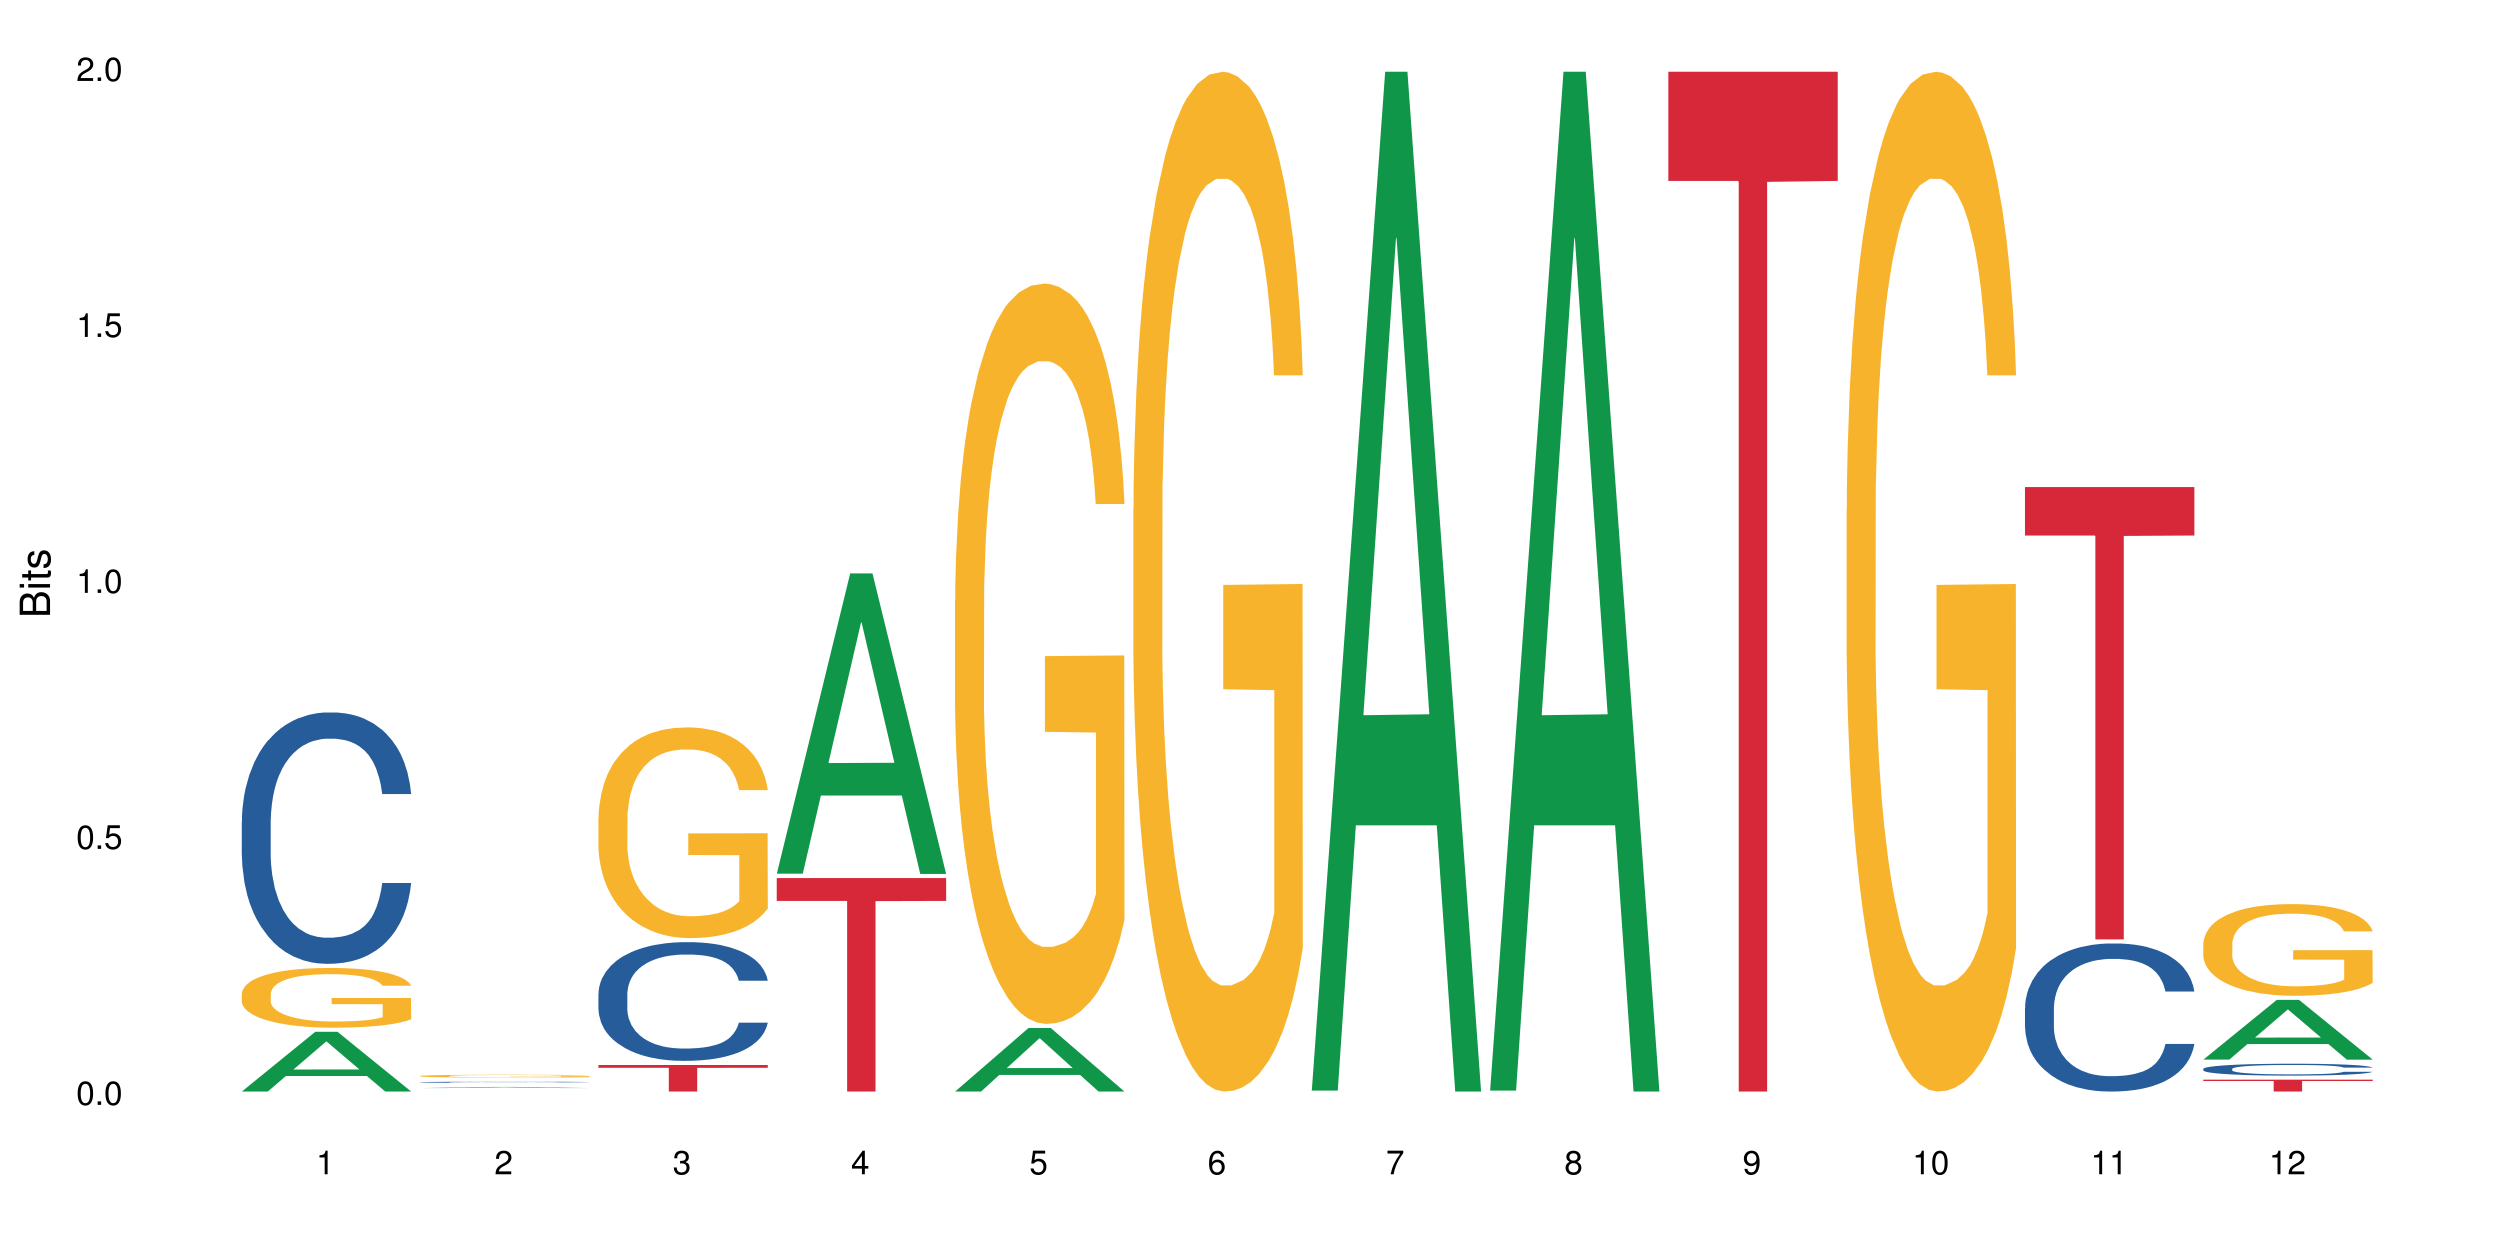 <?xml version="1.0" encoding="UTF-8"?>
<svg xmlns="http://www.w3.org/2000/svg" xmlns:xlink="http://www.w3.org/1999/xlink" width="720pt" height="360pt" viewBox="0 0 720 360" version="1.1">
<defs>
<g>
<symbol overflow="visible" id="glyph0-0">
<path style="stroke:none;" d=""/>
</symbol>
<symbol overflow="visible" id="glyph0-1">
<path style="stroke:none;" d="M 2.641 -6.797 C 2 -6.797 1.422 -6.531 1.078 -6.047 C 0.641 -5.453 0.406 -4.547 0.406 -3.297 C 0.406 -1 1.188 0.219 2.641 0.219 C 4.078 0.219 4.859 -1 4.859 -3.234 C 4.859 -4.562 4.656 -5.438 4.203 -6.047 C 3.844 -6.531 3.281 -6.797 2.641 -6.797 Z M 2.641 -6.047 C 3.547 -6.047 4 -5.125 4 -3.312 C 4 -1.375 3.562 -0.484 2.625 -0.484 C 1.734 -0.484 1.281 -1.422 1.281 -3.281 C 1.281 -5.141 1.734 -6.047 2.641 -6.047 Z M 2.641 -6.047 "/>
</symbol>
<symbol overflow="visible" id="glyph0-2">
<path style="stroke:none;" d="M 1.828 -1 L 0.828 -1 L 0.828 0 L 1.828 0 Z M 1.828 -1 "/>
</symbol>
<symbol overflow="visible" id="glyph0-3">
<path style="stroke:none;" d="M 4.562 -6.797 L 1.062 -6.797 L 0.547 -3.094 L 1.328 -3.094 C 1.719 -3.562 2.047 -3.734 2.578 -3.734 C 3.484 -3.734 4.062 -3.109 4.062 -2.094 C 4.062 -1.125 3.484 -0.531 2.578 -0.531 C 1.828 -0.531 1.375 -0.906 1.188 -1.672 L 0.328 -1.672 C 0.453 -1.109 0.547 -0.844 0.75 -0.594 C 1.125 -0.078 1.828 0.219 2.594 0.219 C 3.969 0.219 4.922 -0.781 4.922 -2.219 C 4.922 -3.562 4.031 -4.484 2.719 -4.484 C 2.25 -4.484 1.859 -4.359 1.469 -4.062 L 1.734 -5.969 L 4.562 -5.969 Z M 4.562 -6.797 "/>
</symbol>
<symbol overflow="visible" id="glyph0-4">
<path style="stroke:none;" d="M 2.484 -4.844 L 2.484 0 L 3.328 0 L 3.328 -6.797 L 2.766 -6.797 C 2.469 -5.75 2.281 -5.609 0.984 -5.453 L 0.984 -4.844 Z M 2.484 -4.844 "/>
</symbol>
<symbol overflow="visible" id="glyph0-5">
<path style="stroke:none;" d="M 4.859 -0.828 L 1.281 -0.828 C 1.359 -1.391 1.672 -1.75 2.5 -2.234 L 3.469 -2.75 C 4.406 -3.266 4.906 -3.969 4.906 -4.812 C 4.906 -5.375 4.672 -5.906 4.266 -6.266 C 3.859 -6.625 3.375 -6.797 2.719 -6.797 C 1.859 -6.797 1.219 -6.5 0.844 -5.922 C 0.609 -5.562 0.5 -5.125 0.484 -4.438 L 1.328 -4.438 C 1.359 -4.906 1.406 -5.188 1.531 -5.406 C 1.75 -5.812 2.188 -6.062 2.703 -6.062 C 3.469 -6.062 4.031 -5.516 4.031 -4.781 C 4.031 -4.25 3.719 -3.797 3.125 -3.438 L 2.234 -2.938 C 0.812 -2.141 0.406 -1.5 0.328 0 L 4.859 0 Z M 4.859 -0.828 "/>
</symbol>
<symbol overflow="visible" id="glyph0-6">
<path style="stroke:none;" d="M 2.125 -3.125 L 2.578 -3.125 C 3.516 -3.125 3.984 -2.703 3.984 -1.891 C 3.984 -1.031 3.469 -0.531 2.578 -0.531 C 1.656 -0.531 1.203 -0.984 1.156 -1.969 L 0.312 -1.969 C 0.344 -1.422 0.438 -1.078 0.609 -0.766 C 0.953 -0.109 1.625 0.219 2.547 0.219 C 3.953 0.219 4.859 -0.609 4.859 -1.906 C 4.859 -2.766 4.516 -3.25 3.703 -3.516 C 4.344 -3.766 4.656 -4.25 4.656 -4.938 C 4.656 -6.109 3.875 -6.797 2.578 -6.797 C 1.203 -6.797 0.484 -6.047 0.453 -4.609 L 1.297 -4.609 C 1.312 -5.016 1.344 -5.25 1.453 -5.453 C 1.641 -5.828 2.062 -6.062 2.594 -6.062 C 3.344 -6.062 3.797 -5.625 3.797 -4.906 C 3.797 -4.422 3.609 -4.141 3.25 -3.984 C 3.016 -3.891 2.719 -3.844 2.125 -3.844 Z M 2.125 -3.125 "/>
</symbol>
<symbol overflow="visible" id="glyph0-7">
<path style="stroke:none;" d="M 3.141 -1.625 L 3.141 0 L 3.984 0 L 3.984 -1.625 L 4.984 -1.625 L 4.984 -2.391 L 3.984 -2.391 L 3.984 -6.797 L 3.359 -6.797 L 0.266 -2.516 L 0.266 -1.625 Z M 3.141 -2.391 L 1 -2.391 L 3.141 -5.359 Z M 3.141 -2.391 "/>
</symbol>
<symbol overflow="visible" id="glyph0-8">
<path style="stroke:none;" d="M 4.781 -5.031 C 4.609 -6.141 3.891 -6.797 2.844 -6.797 C 2.094 -6.797 1.422 -6.438 1.031 -5.828 C 0.609 -5.172 0.406 -4.344 0.406 -3.094 C 0.406 -1.953 0.578 -1.234 0.984 -0.625 C 1.359 -0.078 1.953 0.219 2.703 0.219 C 3.984 0.219 4.922 -0.734 4.922 -2.078 C 4.922 -3.344 4.062 -4.234 2.844 -4.234 C 2.172 -4.234 1.641 -3.969 1.281 -3.469 C 1.281 -5.125 1.828 -6.047 2.797 -6.047 C 3.391 -6.047 3.797 -5.672 3.938 -5.031 Z M 2.734 -3.484 C 3.547 -3.484 4.062 -2.922 4.062 -2 C 4.062 -1.156 3.484 -0.531 2.703 -0.531 C 1.922 -0.531 1.328 -1.188 1.328 -2.047 C 1.328 -2.891 1.906 -3.484 2.734 -3.484 Z M 2.734 -3.484 "/>
</symbol>
<symbol overflow="visible" id="glyph0-9">
<path style="stroke:none;" d="M 4.984 -6.797 L 0.438 -6.797 L 0.438 -5.969 L 4.109 -5.969 C 2.5 -3.656 1.828 -2.234 1.328 0 L 2.219 0 C 2.594 -2.172 3.453 -4.047 4.984 -6.094 Z M 4.984 -6.797 "/>
</symbol>
<symbol overflow="visible" id="glyph0-10">
<path style="stroke:none;" d="M 3.75 -3.578 C 4.453 -4 4.688 -4.344 4.688 -4.984 C 4.688 -6.047 3.844 -6.797 2.641 -6.797 C 1.438 -6.797 0.594 -6.047 0.594 -4.984 C 0.594 -4.359 0.828 -4.016 1.516 -3.578 C 0.734 -3.203 0.359 -2.641 0.359 -1.891 C 0.359 -0.641 1.297 0.219 2.641 0.219 C 3.984 0.219 4.922 -0.641 4.922 -1.875 C 4.922 -2.641 4.531 -3.203 3.75 -3.578 Z M 2.641 -6.047 C 3.359 -6.047 3.812 -5.625 3.812 -4.969 C 3.812 -4.344 3.344 -3.922 2.641 -3.922 C 1.922 -3.922 1.453 -4.344 1.453 -4.984 C 1.453 -5.625 1.922 -6.047 2.641 -6.047 Z M 2.641 -3.203 C 3.484 -3.203 4.062 -2.672 4.062 -1.875 C 4.062 -1.062 3.484 -0.531 2.625 -0.531 C 1.797 -0.531 1.219 -1.078 1.219 -1.875 C 1.219 -2.672 1.797 -3.203 2.641 -3.203 Z M 2.641 -3.203 "/>
</symbol>
<symbol overflow="visible" id="glyph0-11">
<path style="stroke:none;" d="M 0.516 -1.547 C 0.672 -0.438 1.406 0.219 2.438 0.219 C 3.188 0.219 3.859 -0.141 4.266 -0.75 C 4.688 -1.406 4.891 -2.25 4.891 -3.484 C 4.891 -4.625 4.703 -5.359 4.312 -5.953 C 3.938 -6.5 3.344 -6.797 2.594 -6.797 C 1.297 -6.797 0.359 -5.844 0.359 -4.516 C 0.359 -3.25 1.234 -2.344 2.453 -2.344 C 3.094 -2.344 3.562 -2.578 4.016 -3.109 C 4 -1.453 3.469 -0.531 2.5 -0.531 C 1.906 -0.531 1.484 -0.906 1.359 -1.547 Z M 2.578 -6.062 C 3.375 -6.062 3.969 -5.406 3.969 -4.531 C 3.969 -3.688 3.375 -3.094 2.547 -3.094 C 1.734 -3.094 1.234 -3.672 1.234 -4.578 C 1.234 -5.438 1.797 -6.062 2.578 -6.062 Z M 2.578 -6.062 "/>
</symbol>
<symbol overflow="visible" id="glyph1-0">
<path style="stroke:none;" d=""/>
</symbol>
<symbol overflow="visible" id="glyph1-1">
<path style="stroke:none;" d="M 0 -0.953 L 0 -4.891 C 0 -5.719 -0.234 -6.344 -0.734 -6.797 C -1.188 -7.234 -1.812 -7.469 -2.5 -7.469 C -3.547 -7.469 -4.188 -7 -4.625 -5.875 C -4.984 -6.672 -5.641 -7.094 -6.531 -7.094 C -7.156 -7.094 -7.734 -6.859 -8.141 -6.391 C -8.562 -5.938 -8.75 -5.344 -8.75 -4.5 L -8.75 -0.953 Z M -4.984 -2.062 L -7.766 -2.062 L -7.766 -4.219 C -7.766 -4.844 -7.688 -5.203 -7.453 -5.5 C -7.219 -5.812 -6.859 -5.969 -6.375 -5.969 C -5.906 -5.969 -5.531 -5.812 -5.297 -5.5 C -5.062 -5.203 -4.984 -4.844 -4.984 -4.219 Z M -0.984 -2.062 L -4 -2.062 L -4 -4.781 C -4 -5.328 -3.859 -5.688 -3.578 -5.953 C -3.297 -6.219 -2.922 -6.359 -2.484 -6.359 C -2.062 -6.359 -1.688 -6.219 -1.406 -5.953 C -1.109 -5.688 -0.984 -5.328 -0.984 -4.781 Z M -0.984 -2.062 "/>
</symbol>
<symbol overflow="visible" id="glyph1-2">
<path style="stroke:none;" d="M -6.281 -1.797 L -6.281 -0.797 L 0 -0.797 L 0 -1.797 Z M -8.75 -1.797 L -8.75 -0.797 L -7.484 -0.797 L -7.484 -1.797 Z M -8.75 -1.797 "/>
</symbol>
<symbol overflow="visible" id="glyph1-3">
<path style="stroke:none;" d="M -6.281 -3.047 L -6.281 -2.016 L -8.016 -2.016 L -8.016 -1.016 L -6.281 -1.016 L -6.281 -0.172 L -5.469 -0.172 L -5.469 -1.016 L -0.719 -1.016 C -0.078 -1.016 0.281 -1.453 0.281 -2.234 C 0.281 -2.469 0.25 -2.719 0.188 -3.047 L -0.641 -3.047 C -0.609 -2.922 -0.594 -2.766 -0.594 -2.562 C -0.594 -2.141 -0.719 -2.016 -1.156 -2.016 L -5.469 -2.016 L -5.469 -3.047 Z M -6.281 -3.047 "/>
</symbol>
<symbol overflow="visible" id="glyph1-4">
<path style="stroke:none;" d="M -4.531 -5.25 C -5.766 -5.25 -6.469 -4.422 -6.469 -2.969 C -6.469 -1.516 -5.719 -0.562 -4.547 -0.562 C -3.562 -0.562 -3.094 -1.062 -2.734 -2.562 L -2.516 -3.484 C -2.344 -4.188 -2.094 -4.469 -1.625 -4.469 C -1.047 -4.469 -0.641 -3.875 -0.641 -3 C -0.641 -2.453 -0.797 -2 -1.062 -1.75 C -1.25 -1.594 -1.422 -1.531 -1.875 -1.469 L -1.875 -0.406 C -0.422 -0.453 0.281 -1.266 0.281 -2.922 C 0.281 -4.5 -0.5 -5.516 -1.719 -5.516 C -2.656 -5.516 -3.172 -4.984 -3.469 -3.734 L -3.703 -2.766 C -3.891 -1.953 -4.156 -1.609 -4.594 -1.609 C -5.172 -1.609 -5.547 -2.125 -5.547 -2.938 C -5.547 -3.75 -5.203 -4.172 -4.531 -4.203 Z M -4.531 -5.25 "/>
</symbol>
</g>
</defs>
<g id="surface4454">
<rect x="0" y="0" width="720" height="360" style="fill:rgb(100%,100%,100%);fill-opacity:1;stroke:none;"/>
<path style=" stroke:none;fill-rule:nonzero;fill:rgb(6.275%,58.824%,28.235%);fill-opacity:1;" d="M 69.629 314.355 L 69.68 314.34 L 90.793 297.16 L 97.203 297.16 L 118.418 314.371 L 110.965 314.371 L 105.648 309.879 L 82.348 309.879 L 77.137 314.355 L 69.629 314.355 L 84.59 308.02 L 103.512 308.004 L 94.074 299.973 L 93.973 299.957 L 93.867 300.004 L 84.535 308.004 L 84.59 308.02 Z M 69.629 314.355 "/>
<path style=" stroke:none;fill-rule:nonzero;fill:rgb(14.51%,36.078%,60%);fill-opacity:1;" d="M 69.629 236.703 L 69.688 236.637 L 69.688 235.047 L 69.867 232.531 L 70.285 229.355 L 70.699 227.172 L 71.77 223.27 L 73.258 219.5 L 74.805 216.586 L 75.938 214.867 L 76.949 213.543 L 79.27 211.098 L 80.754 209.84 L 82.363 208.715 L 84.324 207.59 L 85.754 206.93 L 88.965 205.871 L 91.348 205.406 L 93.191 205.207 L 97.176 205.207 L 99.559 205.473 L 101.281 205.805 L 103.188 206.332 L 104.793 206.93 L 107.59 208.383 L 110.09 210.234 L 111.219 211.293 L 113.004 213.348 L 114.371 215.332 L 115.324 217.051 L 116.395 219.5 L 117.348 222.477 L 118.062 225.852 L 118.418 228.695 L 110.09 228.695 L 109.672 226.051 L 109.195 223.996 L 108.305 221.285 L 107.41 219.367 L 106.16 217.449 L 105.031 216.191 L 103.484 214.934 L 102.117 214.141 L 100.688 213.543 L 99.32 213.148 L 96.699 212.75 L 93.668 212.75 L 92.535 212.883 L 90.215 213.41 L 88.965 213.875 L 87.18 214.801 L 85.934 215.66 L 84.445 216.984 L 83.434 218.109 L 82.184 219.828 L 81.289 221.352 L 80.281 223.535 L 79.684 225.188 L 79.148 227.043 L 78.672 229.227 L 78.316 231.539 L 78.078 233.988 L 77.961 236.371 L 77.961 246.625 L 78.078 249.008 L 78.375 251.785 L 79.148 255.82 L 80.281 259.328 L 81.59 262.109 L 82.84 264.094 L 83.551 265.02 L 84.504 266.078 L 85.992 267.402 L 88.133 268.723 L 89.383 269.254 L 91.285 269.781 L 93.25 270.047 L 95.867 270.047 L 98.188 269.781 L 99.734 269.453 L 101.344 268.922 L 103.543 267.797 L 104.91 266.738 L 106.102 265.48 L 106.996 264.227 L 107.59 263.168 L 108.48 261.117 L 109.195 258.867 L 109.73 256.551 L 110.09 254.301 L 118.418 254.301 L 118.062 256.945 L 117.523 259.527 L 116.988 261.445 L 116.156 263.762 L 115.203 265.812 L 113.836 268.129 L 112.707 269.648 L 111.219 271.305 L 109.852 272.562 L 108.363 273.688 L 106.16 275.008 L 104.734 275.672 L 103.188 276.266 L 101.344 276.797 L 99.02 277.258 L 96.523 277.523 L 94.203 277.59 L 91.703 277.457 L 89.859 277.191 L 87.418 276.598 L 84.387 275.406 L 82.184 274.148 L 80.457 272.891 L 78.969 271.57 L 77.305 269.781 L 75.164 266.871 L 73.855 264.621 L 72.961 262.77 L 71.949 260.188 L 71.234 257.875 L 70.402 254.168 L 69.809 249.469 L 69.629 245.832 Z M 69.629 236.703 "/>
<path style=" stroke:none;fill-rule:nonzero;fill:rgb(96.863%,70.196%,16.863%);fill-opacity:1;" d="M 69.629 286.141 L 69.688 286.125 L 69.688 285.812 L 69.926 285.105 L 70.523 284.129 L 71.297 283.328 L 72.129 282.699 L 72.664 282.367 L 73.555 281.898 L 74.328 281.551 L 76.293 280.844 L 78.793 280.184 L 80.16 279.902 L 81.707 279.633 L 83.91 279.336 L 84.922 279.227 L 88.016 278.973 L 91.523 278.816 L 95.391 278.77 L 97.176 278.785 L 99.617 278.848 L 102.949 279.02 L 104.852 279.18 L 106.34 279.336 L 107.887 279.539 L 109.789 279.855 L 111.574 280.23 L 113.004 280.609 L 114.43 281.078 L 115.621 281.582 L 116.633 282.133 L 117.523 282.793 L 118.062 283.344 L 118.418 283.895 L 110.148 283.895 L 109.672 283.344 L 109.137 282.918 L 108.242 282.398 L 107.352 282.023 L 106.457 281.723 L 104.793 281.316 L 103.363 281.062 L 101.578 280.844 L 99.855 280.703 L 97.891 280.609 L 96.699 280.578 L 93.547 280.578 L 90.691 280.688 L 89.027 280.812 L 87.836 280.938 L 86.168 281.176 L 85.16 281.363 L 84.562 281.488 L 82.777 281.977 L 81.59 282.414 L 80.934 282.715 L 80.102 283.188 L 79.508 283.609 L 78.852 284.238 L 78.496 284.711 L 78.02 285.781 L 77.961 288.609 L 78.137 289.207 L 78.496 289.852 L 78.969 290.418 L 79.684 291.012 L 80.398 291.469 L 81.648 292.082 L 82.719 292.492 L 83.551 292.758 L 85.16 293.184 L 85.812 293.324 L 87.359 293.605 L 88.965 293.828 L 90.93 294.016 L 92.418 294.109 L 94.797 294.188 L 97.832 294.188 L 101.402 294.094 L 103.664 293.969 L 105.211 293.844 L 106.219 293.734 L 107.469 293.559 L 108.363 293.402 L 109.195 293.23 L 110.207 292.961 L 110.207 289.207 L 95.512 289.191 L 95.512 287.43 L 118.359 287.414 L 118.418 293.559 L 117.168 293.984 L 115.621 294.395 L 114.133 294.707 L 112.586 294.973 L 110.387 295.273 L 108.602 295.461 L 105.863 295.68 L 103.363 295.824 L 100.746 295.918 L 98.426 295.965 L 95.691 295.98 L 93.25 295.949 L 90.633 295.855 L 88.551 295.73 L 86.645 295.57 L 84.742 295.367 L 82.363 295.039 L 80.816 294.77 L 79.207 294.441 L 77.602 294.047 L 76.176 293.621 L 75.223 293.293 L 74.27 292.914 L 73.258 292.445 L 72.309 291.91 L 71.594 291.422 L 70.938 290.871 L 70.461 290.352 L 69.988 289.645 L 69.75 289.082 L 69.629 288.594 Z M 69.629 286.141 "/>
<path style=" stroke:none;fill-rule:nonzero;fill:rgb(6.275%,58.824%,28.235%);fill-opacity:1;" d="M 120.984 313.367 L 121.039 313.367 L 142.148 313.039 L 148.559 313.039 L 169.773 313.367 L 162.32 313.367 L 157.004 313.281 L 133.703 313.281 L 128.492 313.367 L 120.984 313.367 L 135.945 313.246 L 154.867 313.246 L 145.434 313.094 L 145.223 313.094 L 135.895 313.246 L 135.945 313.246 Z M 120.984 313.367 "/>
<path style=" stroke:none;fill-rule:nonzero;fill:rgb(14.51%,36.078%,60%);fill-opacity:1;" d="M 120.984 311.676 L 121.047 311.676 L 121.047 311.668 L 121.223 311.656 L 121.641 311.645 L 122.055 311.633 L 123.129 311.617 L 124.613 311.598 L 126.16 311.586 L 127.293 311.578 L 128.305 311.57 L 130.625 311.562 L 132.113 311.555 L 133.719 311.551 L 135.684 311.547 L 137.109 311.543 L 140.324 311.539 L 142.703 311.535 L 150.914 311.535 L 152.637 311.539 L 154.543 311.539 L 156.148 311.543 L 158.945 311.551 L 161.445 311.559 L 162.574 311.562 L 164.359 311.57 L 165.727 311.582 L 166.68 311.59 L 167.75 311.598 L 168.703 311.613 L 169.418 311.629 L 169.773 311.641 L 161.445 311.641 L 161.027 311.629 L 160.551 311.621 L 159.66 311.605 L 158.766 311.598 L 157.516 311.59 L 156.387 311.586 L 154.84 311.578 L 153.473 311.574 L 152.043 311.57 L 141.57 311.57 L 140.324 311.574 L 138.539 311.578 L 137.289 311.582 L 135.801 311.586 L 134.789 311.594 L 133.539 311.602 L 132.648 311.605 L 131.637 311.617 L 131.039 311.625 L 130.504 311.633 L 130.031 311.645 L 129.672 311.652 L 129.434 311.664 L 129.316 311.676 L 129.316 311.723 L 129.434 311.73 L 129.73 311.746 L 130.504 311.762 L 131.637 311.777 L 132.945 311.793 L 134.195 311.801 L 134.906 311.805 L 135.859 311.809 L 137.348 311.816 L 139.488 311.82 L 140.738 311.824 L 142.645 311.824 L 144.605 311.828 L 147.223 311.828 L 149.543 311.824 L 151.09 311.824 L 152.699 311.82 L 154.898 311.816 L 156.27 311.812 L 157.457 311.805 L 158.352 311.801 L 158.945 311.797 L 159.84 311.785 L 160.551 311.777 L 161.086 311.766 L 161.445 311.758 L 169.773 311.758 L 169.418 311.77 L 168.883 311.781 L 168.348 311.789 L 167.512 311.797 L 166.562 311.809 L 165.191 311.816 L 164.062 311.824 L 162.574 311.832 L 161.207 311.84 L 159.719 311.844 L 157.516 311.848 L 156.09 311.852 L 154.543 311.855 L 152.699 311.855 L 150.379 311.859 L 141.215 311.859 L 138.777 311.855 L 135.742 311.852 L 133.539 311.844 L 131.812 311.84 L 130.328 311.832 L 128.66 311.824 L 126.52 311.812 L 125.211 311.801 L 124.316 311.793 L 123.305 311.781 L 122.594 311.773 L 121.758 311.754 L 121.164 311.734 L 120.984 311.719 Z M 120.984 311.676 "/>
<path style=" stroke:none;fill-rule:nonzero;fill:rgb(96.863%,70.196%,16.863%);fill-opacity:1;" d="M 120.984 309.883 L 121.047 309.879 L 121.047 309.867 L 121.281 309.832 L 121.879 309.785 L 122.652 309.746 L 123.484 309.715 L 124.02 309.699 L 124.914 309.676 L 125.688 309.66 L 127.648 309.625 L 130.148 309.594 L 131.516 309.582 L 133.062 309.57 L 135.266 309.555 L 136.277 309.547 L 139.371 309.535 L 142.883 309.527 L 148.535 309.527 L 150.973 309.531 L 154.305 309.539 L 156.207 309.547 L 157.695 309.555 L 159.242 309.562 L 161.148 309.578 L 162.934 309.598 L 164.359 309.617 L 165.789 309.637 L 166.977 309.664 L 167.988 309.688 L 168.883 309.719 L 169.418 309.746 L 169.773 309.773 L 161.504 309.773 L 161.027 309.746 L 160.492 309.727 L 159.602 309.703 L 158.707 309.684 L 157.816 309.668 L 156.148 309.648 L 154.723 309.637 L 152.938 309.625 L 151.211 309.621 L 149.246 309.617 L 148.059 309.613 L 144.902 309.613 L 142.047 309.617 L 140.383 309.625 L 139.191 309.633 L 137.527 309.641 L 136.516 309.652 L 135.918 309.656 L 134.133 309.68 L 132.945 309.703 L 132.289 309.715 L 131.457 309.738 L 130.863 309.762 L 130.207 309.789 L 129.852 309.812 L 129.375 309.863 L 129.316 310 L 129.492 310.027 L 129.852 310.059 L 130.328 310.086 L 131.039 310.117 L 131.754 310.137 L 133.004 310.168 L 134.074 310.188 L 134.906 310.199 L 136.516 310.219 L 137.168 310.227 L 138.715 310.242 L 140.324 310.25 L 142.285 310.262 L 143.773 310.266 L 146.152 310.27 L 149.188 310.27 L 152.758 310.266 L 155.02 310.258 L 156.566 310.254 L 157.578 310.246 L 158.828 310.238 L 159.719 310.23 L 160.551 310.223 L 161.562 310.211 L 161.562 310.027 L 146.867 310.027 L 146.867 309.945 L 169.715 309.941 L 169.773 310.238 L 168.523 310.258 L 166.977 310.277 L 165.492 310.293 L 163.941 310.309 L 161.742 310.32 L 159.957 310.332 L 157.219 310.34 L 154.723 310.348 L 152.102 310.352 L 149.781 310.355 L 144.605 310.355 L 141.988 310.348 L 139.906 310.344 L 138.004 310.336 L 136.098 310.324 L 133.719 310.309 L 132.172 310.297 L 130.566 310.281 L 128.957 310.262 L 127.531 310.242 L 126.578 310.227 L 125.625 310.207 L 124.613 310.184 L 123.664 310.16 L 122.949 310.137 L 122.293 310.109 L 121.82 310.086 L 121.344 310.051 L 121.105 310.023 L 120.984 310 Z M 120.984 309.883 "/>
<path style=" stroke:none;fill-rule:nonzero;fill:rgb(14.51%,36.078%,60%);fill-opacity:1;" d="M 172.344 286.227 L 172.402 286.195 L 172.402 285.445 L 172.578 284.258 L 172.996 282.762 L 173.414 281.73 L 174.484 279.887 L 175.973 278.105 L 177.52 276.73 L 178.648 275.918 L 179.66 275.293 L 181.98 274.137 L 183.469 273.547 L 185.074 273.016 L 187.039 272.484 L 188.465 272.172 L 191.68 271.672 L 194.059 271.453 L 195.902 271.359 L 199.891 271.359 L 202.27 271.484 L 203.996 271.641 L 205.898 271.891 L 207.504 272.172 L 210.301 272.859 L 212.801 273.734 L 213.93 274.23 L 215.715 275.199 L 217.086 276.137 L 218.035 276.949 L 219.109 278.105 L 220.059 279.512 L 220.773 281.105 L 221.129 282.449 L 212.801 282.449 L 212.383 281.199 L 211.906 280.23 L 211.016 278.949 L 210.125 278.043 L 208.875 277.137 L 207.742 276.543 L 206.195 275.949 L 204.828 275.574 L 203.398 275.293 L 202.031 275.105 L 199.414 274.918 L 196.379 274.918 L 195.25 274.98 L 192.93 275.23 L 191.68 275.449 L 189.895 275.887 L 188.645 276.293 L 187.156 276.918 L 186.145 277.449 L 184.895 278.262 L 184.004 278.98 L 182.992 280.012 L 182.398 280.793 L 181.863 281.668 L 181.387 282.699 L 181.027 283.789 L 180.789 284.945 L 180.672 286.07 L 180.672 290.914 L 180.789 292.039 L 181.09 293.352 L 181.863 295.254 L 182.992 296.91 L 184.301 298.223 L 185.551 299.16 L 186.266 299.598 L 187.215 300.098 L 188.703 300.723 L 190.848 301.348 L 192.094 301.598 L 194 301.848 L 195.961 301.973 L 198.582 301.973 L 200.902 301.848 L 202.449 301.691 L 204.055 301.441 L 206.258 300.91 L 207.625 300.41 L 208.812 299.816 L 209.707 299.223 L 210.301 298.723 L 211.195 297.754 L 211.906 296.691 L 212.445 295.598 L 212.801 294.535 L 221.129 294.535 L 220.773 295.785 L 220.238 297.004 L 219.703 297.91 L 218.871 299.004 L 217.918 299.973 L 216.551 301.066 L 215.418 301.785 L 213.93 302.566 L 212.562 303.16 L 211.074 303.688 L 208.875 304.312 L 207.445 304.625 L 205.898 304.906 L 204.055 305.156 L 201.734 305.375 L 199.234 305.5 L 196.914 305.531 L 194.414 305.469 L 192.57 305.344 L 190.133 305.062 L 187.098 304.5 L 184.895 303.906 L 183.172 303.312 L 181.684 302.691 L 180.016 301.848 L 177.875 300.473 L 176.566 299.41 L 175.672 298.535 L 174.664 297.316 L 173.949 296.223 L 173.117 294.473 L 172.52 292.258 L 172.344 290.539 Z M 172.344 286.227 "/>
<path style=" stroke:none;fill-rule:nonzero;fill:rgb(96.863%,70.196%,16.863%);fill-opacity:1;" d="M 172.344 235.484 L 172.402 235.43 L 172.402 234.32 L 172.641 231.824 L 173.234 228.391 L 174.008 225.562 L 174.84 223.348 L 175.375 222.184 L 176.27 220.52 L 177.043 219.301 L 179.004 216.805 L 181.504 214.477 L 182.875 213.48 L 184.422 212.539 L 186.621 211.484 L 187.633 211.098 L 190.727 210.211 L 194.238 209.656 L 198.105 209.488 L 199.891 209.547 L 202.328 209.766 L 205.66 210.375 L 207.566 210.93 L 209.051 211.484 L 210.598 212.207 L 212.504 213.312 L 214.289 214.645 L 215.715 215.973 L 217.145 217.637 L 218.336 219.41 L 219.344 221.352 L 220.238 223.68 L 220.773 225.617 L 221.129 227.559 L 212.859 227.559 L 212.383 225.617 L 211.848 224.121 L 210.957 222.293 L 210.062 220.961 L 209.172 219.91 L 207.504 218.469 L 206.078 217.582 L 204.293 216.805 L 202.566 216.309 L 200.605 215.973 L 199.414 215.863 L 196.262 215.863 L 193.402 216.25 L 191.738 216.695 L 190.547 217.137 L 188.883 217.969 L 187.871 218.637 L 187.277 219.078 L 185.492 220.797 L 184.301 222.348 L 183.648 223.402 L 182.812 225.062 L 182.219 226.559 L 181.562 228.777 L 181.207 230.441 L 180.73 234.207 L 180.672 244.184 L 180.852 246.293 L 181.207 248.562 L 181.684 250.559 L 182.398 252.664 L 183.109 254.273 L 184.359 256.434 L 185.43 257.875 L 186.266 258.816 L 187.871 260.312 L 188.527 260.812 L 190.074 261.809 L 191.68 262.586 L 193.641 263.25 L 195.129 263.582 L 197.508 263.859 L 200.543 263.859 L 204.113 263.527 L 206.375 263.086 L 207.922 262.641 L 208.934 262.254 L 210.184 261.645 L 211.074 261.09 L 211.906 260.48 L 212.918 259.539 L 212.918 246.293 L 198.223 246.234 L 198.223 240.027 L 221.07 239.973 L 221.129 261.645 L 219.883 263.141 L 218.336 264.582 L 216.848 265.691 L 215.301 266.633 L 213.098 267.684 L 211.312 268.352 L 208.578 269.125 L 206.078 269.625 L 203.461 269.957 L 201.141 270.125 L 198.402 270.18 L 195.961 270.066 L 193.344 269.734 L 191.262 269.293 L 189.359 268.738 L 187.453 268.016 L 185.074 266.852 L 183.527 265.91 L 181.922 264.746 L 180.316 263.363 L 178.887 261.867 L 177.934 260.703 L 176.984 259.371 L 175.973 257.707 L 175.02 255.824 L 174.305 254.105 L 173.652 252.168 L 173.176 250.336 L 172.699 247.844 L 172.461 245.848 L 172.344 244.129 Z M 172.344 235.484 "/>
<path style=" stroke:none;fill-rule:nonzero;fill:rgb(83.922%,15.686%,22.353%);fill-opacity:1;" d="M 172.344 306.711 L 221.129 306.711 L 221.129 307.531 L 200.797 307.539 L 200.797 314.371 L 192.617 314.371 L 192.617 307.547 L 192.496 307.531 L 172.344 307.531 Z M 172.344 306.711 "/>
<path style=" stroke:none;fill-rule:nonzero;fill:rgb(6.275%,58.824%,28.235%);fill-opacity:1;" d="M 223.699 251.617 L 223.75 251.535 L 244.859 165.137 L 251.273 165.137 L 272.488 251.699 L 265.031 251.699 L 259.715 229.105 L 236.418 229.105 L 231.203 251.617 L 223.699 251.617 L 238.656 219.758 L 257.578 219.676 L 248.145 179.281 L 248.039 179.199 L 247.938 179.441 L 238.605 219.676 L 238.656 219.758 Z M 223.699 251.617 "/>
<path style=" stroke:none;fill-rule:nonzero;fill:rgb(83.922%,15.686%,22.353%);fill-opacity:1;" d="M 223.699 252.879 L 272.488 252.879 L 272.488 259.461 L 252.152 259.52 L 252.152 314.371 L 243.973 314.371 L 243.973 259.578 L 243.855 259.461 L 223.699 259.461 Z M 223.699 252.879 "/>
<path style=" stroke:none;fill-rule:nonzero;fill:rgb(6.275%,58.824%,28.235%);fill-opacity:1;" d="M 275.055 314.352 L 275.105 314.336 L 296.219 296.062 L 302.629 296.062 L 323.844 314.371 L 316.391 314.371 L 311.074 309.59 L 287.773 309.59 L 282.559 314.352 L 275.055 314.352 L 290.016 307.613 L 308.934 307.598 L 299.5 299.051 L 299.398 299.035 L 299.293 299.086 L 289.961 307.598 L 290.016 307.613 Z M 275.055 314.352 "/>
<path style=" stroke:none;fill-rule:nonzero;fill:rgb(96.863%,70.196%,16.863%);fill-opacity:1;" d="M 275.055 172.996 L 275.113 172.801 L 275.113 168.906 L 275.352 160.145 L 275.945 148.074 L 276.719 138.141 L 277.555 130.355 L 278.09 126.266 L 278.98 120.426 L 279.754 116.141 L 281.719 107.379 L 284.219 99.203 L 285.586 95.695 L 287.133 92.387 L 289.336 88.688 L 290.344 87.324 L 293.438 84.207 L 296.949 82.262 L 300.816 81.676 L 302.602 81.871 L 305.043 82.652 L 308.375 84.793 L 310.277 86.738 L 311.766 88.688 L 313.312 91.219 L 315.215 95.113 L 317 99.785 L 318.43 104.457 L 319.855 110.301 L 321.047 116.531 L 322.059 123.344 L 322.949 131.523 L 323.484 138.336 L 323.844 145.152 L 315.574 145.152 L 315.098 138.336 L 314.562 133.082 L 313.668 126.656 L 312.777 121.98 L 311.883 118.281 L 310.219 113.219 L 308.789 110.105 L 307.004 107.379 L 305.281 105.625 L 303.316 104.457 L 302.125 104.07 L 298.973 104.07 L 296.117 105.434 L 294.449 106.988 L 293.262 108.547 L 291.594 111.469 L 290.582 113.805 L 289.988 115.363 L 288.203 121.398 L 287.012 126.848 L 286.359 130.551 L 285.527 136.391 L 284.93 141.648 L 284.277 149.434 L 283.918 155.277 L 283.445 168.516 L 283.383 203.562 L 283.562 210.961 L 283.918 218.945 L 284.395 225.957 L 285.109 233.355 L 285.824 239 L 287.074 246.594 L 288.145 251.656 L 288.977 254.965 L 290.582 260.223 L 291.238 261.977 L 292.785 265.48 L 294.391 268.207 L 296.355 270.543 L 297.844 271.711 L 300.223 272.684 L 303.258 272.684 L 306.828 271.516 L 309.086 269.957 L 310.633 268.402 L 311.645 267.039 L 312.895 264.895 L 313.789 262.949 L 314.621 260.809 L 315.633 257.496 L 315.633 210.961 L 300.938 210.77 L 300.938 188.961 L 323.785 188.766 L 323.844 264.895 L 322.594 270.152 L 321.047 275.215 L 319.559 279.109 L 318.012 282.422 L 315.812 286.121 L 314.027 288.457 L 311.289 291.184 L 308.789 292.934 L 306.172 294.102 L 303.852 294.688 L 301.113 294.883 L 298.676 294.492 L 296.059 293.324 L 293.977 291.766 L 292.07 289.82 L 290.168 287.289 L 287.789 283.199 L 286.238 279.891 L 284.633 275.801 L 283.027 270.934 L 281.598 265.676 L 280.648 261.586 L 279.695 256.914 L 278.684 251.074 L 277.73 244.453 L 277.02 238.418 L 276.363 231.602 L 275.887 225.176 L 275.41 216.414 L 275.172 209.406 L 275.055 203.371 Z M 275.055 172.996 "/>
<path style=" stroke:none;fill-rule:nonzero;fill:rgb(96.863%,70.196%,16.863%);fill-opacity:1;" d="M 326.41 146.461 L 326.469 146.191 L 326.469 140.828 L 326.707 128.758 L 327.305 112.129 L 328.078 98.449 L 328.91 87.719 L 329.445 82.086 L 330.336 74.039 L 331.109 68.141 L 333.074 56.07 L 335.574 44.805 L 336.941 39.977 L 338.488 35.414 L 340.691 30.32 L 341.703 28.441 L 344.797 24.148 L 348.305 21.469 L 352.172 20.664 L 353.957 20.93 L 356.398 22.004 L 359.73 24.953 L 361.633 27.637 L 363.121 30.32 L 364.668 33.805 L 366.57 39.172 L 368.355 45.609 L 369.785 52.047 L 371.215 60.094 L 372.402 68.676 L 373.414 78.062 L 374.309 89.328 L 374.844 98.715 L 375.199 108.105 L 366.93 108.105 L 366.453 98.715 L 365.918 91.477 L 365.023 82.625 L 364.133 76.188 L 363.238 71.09 L 361.574 64.117 L 360.145 59.824 L 358.359 56.07 L 356.637 53.656 L 354.672 52.047 L 353.484 51.508 L 350.328 51.508 L 347.473 53.387 L 345.809 55.531 L 344.617 57.68 L 342.953 61.703 L 341.941 64.922 L 341.344 67.066 L 339.559 75.383 L 338.371 82.891 L 337.715 87.988 L 336.883 96.035 L 336.289 103.277 L 335.633 114.004 L 335.277 122.051 L 334.801 140.293 L 334.742 188.574 L 334.918 198.766 L 335.277 209.762 L 335.754 219.418 L 336.465 229.609 L 337.18 237.391 L 338.43 247.852 L 339.5 254.824 L 340.332 259.383 L 341.941 266.625 L 342.594 269.039 L 344.141 273.867 L 345.746 277.625 L 347.711 280.844 L 349.199 282.453 L 351.578 283.793 L 354.613 283.793 L 358.184 282.184 L 360.445 280.039 L 361.992 277.891 L 363.004 276.016 L 364.25 273.062 L 365.145 270.383 L 365.977 267.43 L 366.988 262.871 L 366.988 198.766 L 352.293 198.496 L 352.293 168.457 L 375.141 168.188 L 375.199 273.062 L 373.949 280.305 L 372.402 287.281 L 370.914 292.645 L 369.367 297.203 L 367.168 302.301 L 365.383 305.52 L 362.645 309.273 L 360.145 311.688 L 357.527 313.297 L 355.207 314.102 L 352.473 314.371 L 350.031 313.836 L 347.414 312.227 L 345.332 310.078 L 343.426 307.398 L 341.523 303.91 L 339.145 298.277 L 337.598 293.719 L 335.988 288.086 L 334.383 281.379 L 332.957 274.137 L 332.004 268.504 L 331.051 262.066 L 330.039 254.02 L 329.09 244.898 L 328.375 236.586 L 327.719 227.195 L 327.242 218.344 L 326.77 206.277 L 326.531 196.621 L 326.41 188.305 Z M 326.41 146.461 "/>
<path style=" stroke:none;fill-rule:nonzero;fill:rgb(6.275%,58.824%,28.235%);fill-opacity:1;" d="M 377.766 314.094 L 377.82 313.82 L 398.93 20.664 L 405.34 20.664 L 426.555 314.371 L 419.102 314.371 L 413.785 237.703 L 390.484 237.703 L 385.273 314.094 L 377.766 314.094 L 392.727 205.988 L 411.648 205.711 L 402.215 68.648 L 402.109 68.375 L 402.004 69.199 L 392.676 205.711 L 392.727 205.988 Z M 377.766 314.094 "/>
<path style=" stroke:none;fill-rule:nonzero;fill:rgb(6.275%,58.824%,28.235%);fill-opacity:1;" d="M 429.125 314.094 L 429.176 313.82 L 450.285 20.664 L 456.695 20.664 L 477.91 314.371 L 470.457 314.371 L 465.141 237.703 L 441.84 237.703 L 436.629 314.094 L 429.125 314.094 L 444.082 205.988 L 463.004 205.711 L 453.57 68.648 L 453.465 68.375 L 453.359 69.199 L 444.031 205.711 L 444.082 205.988 Z M 429.125 314.094 "/>
<path style=" stroke:none;fill-rule:nonzero;fill:rgb(83.922%,15.686%,22.353%);fill-opacity:1;" d="M 480.48 20.664 L 529.27 20.664 L 529.27 52.102 L 508.934 52.379 L 508.934 314.371 L 500.754 314.371 L 500.754 52.652 L 500.637 52.102 L 480.48 52.102 Z M 480.48 20.664 "/>
<path style=" stroke:none;fill-rule:nonzero;fill:rgb(96.863%,70.196%,16.863%);fill-opacity:1;" d="M 531.836 146.461 L 531.895 146.191 L 531.895 140.828 L 532.133 128.758 L 532.727 112.129 L 533.5 98.449 L 534.336 87.719 L 534.871 82.086 L 535.762 74.039 L 536.535 68.141 L 538.5 56.07 L 541 44.805 L 542.367 39.977 L 543.914 35.414 L 546.117 30.32 L 547.129 28.441 L 550.223 24.148 L 553.73 21.469 L 557.598 20.664 L 559.383 20.93 L 561.824 22.004 L 565.156 24.953 L 567.059 27.637 L 568.547 30.32 L 570.094 33.805 L 571.996 39.172 L 573.781 45.609 L 575.211 52.047 L 576.637 60.094 L 577.828 68.676 L 578.84 78.062 L 579.73 89.328 L 580.266 98.715 L 580.625 108.105 L 572.355 108.105 L 571.879 98.715 L 571.344 91.477 L 570.449 82.625 L 569.559 76.188 L 568.664 71.09 L 567 64.117 L 565.57 59.824 L 563.785 56.07 L 562.062 53.656 L 560.098 52.047 L 558.906 51.508 L 555.754 51.508 L 552.898 53.387 L 551.23 55.531 L 550.043 57.68 L 548.375 61.703 L 547.363 64.922 L 546.77 67.066 L 544.984 75.383 L 543.797 82.891 L 543.141 87.988 L 542.309 96.035 L 541.711 103.277 L 541.059 114.004 L 540.703 122.051 L 540.227 140.293 L 540.164 188.574 L 540.344 198.766 L 540.703 209.762 L 541.176 219.418 L 541.891 229.609 L 542.605 237.391 L 543.855 247.852 L 544.926 254.824 L 545.758 259.383 L 547.363 266.625 L 548.02 269.039 L 549.566 273.867 L 551.172 277.625 L 553.137 280.844 L 554.625 282.453 L 557.004 283.793 L 560.039 283.793 L 563.609 282.184 L 565.867 280.039 L 567.414 277.891 L 568.426 276.016 L 569.676 273.062 L 570.57 270.383 L 571.402 267.43 L 572.414 262.871 L 572.414 198.766 L 557.719 198.496 L 557.719 168.457 L 580.566 168.188 L 580.625 273.062 L 579.375 280.305 L 577.828 287.281 L 576.34 292.645 L 574.793 297.203 L 572.594 302.301 L 570.809 305.52 L 568.07 309.273 L 565.57 311.688 L 562.953 313.297 L 560.633 314.102 L 557.895 314.371 L 555.457 313.836 L 552.84 312.227 L 550.758 310.078 L 548.852 307.398 L 546.949 303.91 L 544.57 298.277 L 543.023 293.719 L 541.414 288.086 L 539.809 281.379 L 538.379 274.137 L 537.43 268.504 L 536.477 262.066 L 535.465 254.02 L 534.512 244.898 L 533.801 236.586 L 533.145 227.195 L 532.668 218.344 L 532.191 206.277 L 531.953 196.621 L 531.836 188.305 Z M 531.836 146.461 "/>
<path style=" stroke:none;fill-rule:nonzero;fill:rgb(14.51%,36.078%,60%);fill-opacity:1;" d="M 583.191 290.285 L 583.25 290.246 L 583.25 289.309 L 583.43 287.828 L 583.848 285.957 L 584.262 284.672 L 585.336 282.371 L 586.82 280.152 L 588.367 278.438 L 589.5 277.422 L 590.512 276.645 L 592.832 275.203 L 594.32 274.461 L 595.926 273.797 L 597.887 273.137 L 599.316 272.746 L 602.527 272.121 L 604.91 271.852 L 606.754 271.734 L 610.738 271.734 L 613.121 271.891 L 614.844 272.082 L 616.75 272.395 L 618.355 272.746 L 621.152 273.605 L 623.652 274.695 L 624.781 275.32 L 626.566 276.527 L 627.934 277.695 L 628.887 278.711 L 629.957 280.152 L 630.91 281.906 L 631.625 283.895 L 631.98 285.57 L 623.652 285.57 L 623.234 284.008 L 622.758 282.801 L 621.867 281.203 L 620.973 280.074 L 619.723 278.941 L 618.594 278.203 L 617.047 277.461 L 615.68 276.996 L 614.25 276.645 L 612.883 276.41 L 610.266 276.176 L 607.23 276.176 L 606.098 276.254 L 603.777 276.566 L 602.527 276.84 L 600.746 277.383 L 599.496 277.891 L 598.008 278.672 L 596.996 279.332 L 595.746 280.348 L 594.855 281.242 L 593.844 282.527 L 593.246 283.504 L 592.711 284.594 L 592.234 285.879 L 591.879 287.246 L 591.641 288.688 L 591.523 290.09 L 591.523 296.129 L 591.641 297.535 L 591.938 299.172 L 592.711 301.547 L 593.844 303.613 L 595.152 305.25 L 596.402 306.418 L 597.113 306.965 L 598.066 307.59 L 599.555 308.367 L 601.695 309.148 L 602.945 309.461 L 604.848 309.773 L 606.812 309.926 L 609.43 309.926 L 611.75 309.773 L 613.297 309.578 L 614.906 309.266 L 617.105 308.602 L 618.477 307.98 L 619.664 307.238 L 620.559 306.496 L 621.152 305.875 L 622.043 304.668 L 622.758 303.34 L 623.293 301.977 L 623.652 300.652 L 631.98 300.652 L 631.625 302.211 L 631.09 303.73 L 630.555 304.859 L 629.719 306.227 L 628.77 307.434 L 627.398 308.797 L 626.27 309.695 L 624.781 310.668 L 623.414 311.41 L 621.926 312.07 L 619.723 312.852 L 618.297 313.242 L 616.75 313.59 L 614.906 313.902 L 612.586 314.176 L 610.086 314.332 L 607.766 314.371 L 605.266 314.293 L 603.422 314.137 L 600.98 313.785 L 597.949 313.086 L 595.746 312.344 L 594.02 311.602 L 592.535 310.824 L 590.867 309.773 L 588.727 308.059 L 587.418 306.73 L 586.523 305.641 L 585.512 304.121 L 584.797 302.758 L 583.965 300.574 L 583.371 297.805 L 583.191 295.664 Z M 583.191 290.285 "/>
<path style=" stroke:none;fill-rule:nonzero;fill:rgb(83.922%,15.686%,22.353%);fill-opacity:1;" d="M 583.191 140.281 L 631.98 140.281 L 631.98 154.227 L 611.648 154.348 L 611.648 270.555 L 603.465 270.555 L 603.465 154.469 L 603.348 154.227 L 583.191 154.227 Z M 583.191 140.281 "/>
<path style=" stroke:none;fill-rule:nonzero;fill:rgb(6.275%,58.824%,28.235%);fill-opacity:1;" d="M 634.547 305.16 L 634.602 305.145 L 655.711 287.965 L 662.121 287.965 L 683.336 305.176 L 675.883 305.176 L 670.566 300.684 L 647.266 300.684 L 642.055 305.16 L 634.547 305.16 L 649.508 298.824 L 668.43 298.809 L 658.996 290.777 L 658.891 290.762 L 658.785 290.809 L 649.457 298.809 L 649.508 298.824 Z M 634.547 305.16 "/>
<path style=" stroke:none;fill-rule:nonzero;fill:rgb(14.51%,36.078%,60%);fill-opacity:1;" d="M 634.547 307.844 L 634.609 307.84 L 634.609 307.766 L 634.785 307.645 L 635.203 307.496 L 635.621 307.391 L 636.691 307.207 L 638.18 307.031 L 639.727 306.891 L 640.855 306.812 L 641.867 306.75 L 644.188 306.633 L 645.676 306.574 L 647.281 306.52 L 649.246 306.469 L 650.672 306.438 L 653.887 306.387 L 656.266 306.363 L 658.109 306.355 L 662.098 306.355 L 664.477 306.367 L 666.203 306.383 L 668.105 306.406 L 669.711 306.438 L 672.508 306.504 L 675.008 306.594 L 676.137 306.641 L 677.922 306.738 L 679.293 306.832 L 680.242 306.914 L 681.312 307.031 L 682.266 307.172 L 682.98 307.328 L 683.336 307.465 L 675.008 307.465 L 674.59 307.34 L 674.113 307.242 L 673.223 307.113 L 672.328 307.023 L 671.082 306.934 L 669.949 306.875 L 668.402 306.812 L 667.035 306.777 L 665.605 306.75 L 664.238 306.73 L 661.621 306.711 L 658.586 306.711 L 657.457 306.719 L 655.137 306.742 L 653.887 306.766 L 652.102 306.809 L 650.852 306.848 L 649.363 306.91 L 648.352 306.965 L 647.102 307.047 L 646.211 307.117 L 645.199 307.219 L 644.605 307.297 L 644.066 307.387 L 643.594 307.488 L 643.234 307.598 L 642.996 307.715 L 642.879 307.828 L 642.879 308.312 L 642.996 308.422 L 643.293 308.555 L 644.066 308.746 L 645.199 308.91 L 646.508 309.043 L 647.758 309.137 L 648.473 309.18 L 649.422 309.23 L 650.91 309.293 L 653.051 309.355 L 654.301 309.379 L 656.207 309.406 L 658.168 309.418 L 660.789 309.418 L 663.109 309.406 L 664.656 309.391 L 666.262 309.363 L 668.461 309.312 L 669.832 309.262 L 671.02 309.203 L 671.914 309.141 L 672.508 309.094 L 673.402 308.996 L 674.113 308.891 L 674.648 308.781 L 675.008 308.672 L 683.336 308.672 L 682.98 308.797 L 682.445 308.922 L 681.91 309.012 L 681.074 309.121 L 680.125 309.219 L 678.754 309.328 L 677.625 309.398 L 676.137 309.477 L 674.77 309.535 L 673.281 309.59 L 671.082 309.652 L 669.652 309.684 L 668.105 309.711 L 666.262 309.734 L 663.941 309.758 L 661.441 309.77 L 659.121 309.773 L 656.621 309.766 L 654.777 309.754 L 652.34 309.727 L 649.305 309.672 L 647.102 309.609 L 645.379 309.551 L 643.891 309.488 L 642.223 309.406 L 640.082 309.266 L 638.773 309.16 L 637.879 309.074 L 636.867 308.953 L 636.156 308.844 L 635.32 308.668 L 634.727 308.445 L 634.547 308.273 Z M 634.547 307.844 "/>
<path style=" stroke:none;fill-rule:nonzero;fill:rgb(96.863%,70.196%,16.863%);fill-opacity:1;" d="M 634.547 271.688 L 634.609 271.664 L 634.609 271.184 L 634.848 270.098 L 635.441 268.602 L 636.215 267.371 L 637.047 266.406 L 637.582 265.902 L 638.477 265.18 L 639.25 264.648 L 641.211 263.562 L 643.711 262.551 L 645.078 262.117 L 646.625 261.707 L 648.828 261.246 L 649.84 261.078 L 652.934 260.691 L 656.445 260.453 L 660.312 260.379 L 662.098 260.402 L 664.535 260.5 L 667.867 260.766 L 669.77 261.008 L 671.258 261.246 L 672.805 261.562 L 674.711 262.043 L 676.496 262.621 L 677.922 263.199 L 679.352 263.926 L 680.539 264.695 L 681.551 265.539 L 682.445 266.551 L 682.98 267.395 L 683.336 268.242 L 675.066 268.242 L 674.59 267.395 L 674.055 266.746 L 673.164 265.949 L 672.27 265.371 L 671.379 264.914 L 669.711 264.285 L 668.285 263.898 L 666.5 263.562 L 664.773 263.344 L 662.809 263.199 L 661.621 263.152 L 658.469 263.152 L 655.609 263.32 L 653.945 263.516 L 652.754 263.707 L 651.09 264.07 L 650.078 264.359 L 649.484 264.551 L 647.699 265.297 L 646.508 265.973 L 645.852 266.434 L 645.02 267.156 L 644.426 267.805 L 643.77 268.77 L 643.414 269.496 L 642.938 271.133 L 642.879 275.477 L 643.059 276.391 L 643.414 277.379 L 643.891 278.25 L 644.605 279.164 L 645.316 279.863 L 646.566 280.805 L 647.637 281.43 L 648.473 281.84 L 650.078 282.492 L 650.73 282.711 L 652.277 283.145 L 653.887 283.48 L 655.848 283.77 L 657.336 283.914 L 659.715 284.035 L 662.75 284.035 L 666.32 283.891 L 668.582 283.699 L 670.129 283.504 L 671.141 283.336 L 672.391 283.07 L 673.281 282.832 L 674.113 282.566 L 675.125 282.156 L 675.125 276.391 L 660.43 276.367 L 660.43 273.668 L 683.277 273.641 L 683.336 283.07 L 682.086 283.723 L 680.539 284.348 L 679.055 284.832 L 677.508 285.242 L 675.305 285.699 L 673.52 285.988 L 670.781 286.328 L 668.285 286.543 L 665.668 286.688 L 663.344 286.762 L 660.609 286.785 L 658.168 286.738 L 655.551 286.594 L 653.469 286.398 L 651.566 286.156 L 649.66 285.844 L 647.281 285.34 L 645.734 284.93 L 644.129 284.422 L 642.52 283.82 L 641.094 283.168 L 640.141 282.66 L 639.188 282.082 L 638.18 281.359 L 637.227 280.539 L 636.512 279.793 L 635.859 278.949 L 635.383 278.152 L 634.906 277.066 L 634.668 276.199 L 634.547 275.449 Z M 634.547 271.688 "/>
<path style=" stroke:none;fill-rule:nonzero;fill:rgb(83.922%,15.686%,22.353%);fill-opacity:1;" d="M 634.547 310.953 L 683.336 310.953 L 683.336 311.32 L 663.004 311.32 L 663.004 314.371 L 654.824 314.371 L 654.824 311.324 L 654.703 311.32 L 634.547 311.32 Z M 634.547 310.953 "/>
<g style="fill:rgb(0%,0%,0%);fill-opacity:1;">
  <use xlink:href="#glyph0-1" x="21.957" y="318.198"/>
  <use xlink:href="#glyph0-2" x="27.291" y="318.198"/>
  <use xlink:href="#glyph0-1" x="29.958" y="318.198"/>
</g>
<g style="fill:rgb(0%,0%,0%);fill-opacity:1;">
  <use xlink:href="#glyph0-1" x="21.957" y="244.476"/>
  <use xlink:href="#glyph0-2" x="27.291" y="244.476"/>
  <use xlink:href="#glyph0-3" x="29.958" y="244.476"/>
</g>
<g style="fill:rgb(0%,0%,0%);fill-opacity:1;">
  <use xlink:href="#glyph0-4" x="21.957" y="170.753"/>
  <use xlink:href="#glyph0-2" x="27.291" y="170.753"/>
  <use xlink:href="#glyph0-1" x="29.958" y="170.753"/>
</g>
<g style="fill:rgb(0%,0%,0%);fill-opacity:1;">
  <use xlink:href="#glyph0-4" x="21.957" y="97.034"/>
  <use xlink:href="#glyph0-2" x="27.291" y="97.034"/>
  <use xlink:href="#glyph0-3" x="29.958" y="97.034"/>
</g>
<g style="fill:rgb(0%,0%,0%);fill-opacity:1;">
  <use xlink:href="#glyph0-5" x="21.957" y="23.312"/>
  <use xlink:href="#glyph0-2" x="27.291" y="23.312"/>
  <use xlink:href="#glyph0-1" x="29.958" y="23.312"/>
</g>
<g style="fill:rgb(0%,0%,0%);fill-opacity:1;">
  <use xlink:href="#glyph0-4" x="91.023" y="338.19"/>
</g>
<g style="fill:rgb(0%,0%,0%);fill-opacity:1;">
  <use xlink:href="#glyph0-5" x="142.379" y="338.19"/>
</g>
<g style="fill:rgb(0%,0%,0%);fill-opacity:1;">
  <use xlink:href="#glyph0-6" x="193.734" y="338.19"/>
</g>
<g style="fill:rgb(0%,0%,0%);fill-opacity:1;">
  <use xlink:href="#glyph0-7" x="245.094" y="338.19"/>
</g>
<g style="fill:rgb(0%,0%,0%);fill-opacity:1;">
  <use xlink:href="#glyph0-3" x="296.449" y="338.19"/>
</g>
<g style="fill:rgb(0%,0%,0%);fill-opacity:1;">
  <use xlink:href="#glyph0-8" x="347.805" y="338.19"/>
</g>
<g style="fill:rgb(0%,0%,0%);fill-opacity:1;">
  <use xlink:href="#glyph0-9" x="399.16" y="338.19"/>
</g>
<g style="fill:rgb(0%,0%,0%);fill-opacity:1;">
  <use xlink:href="#glyph0-10" x="450.52" y="338.19"/>
</g>
<g style="fill:rgb(0%,0%,0%);fill-opacity:1;">
  <use xlink:href="#glyph0-11" x="501.875" y="338.19"/>
</g>
<g style="fill:rgb(0%,0%,0%);fill-opacity:1;">
  <use xlink:href="#glyph0-4" x="550.73" y="338.19"/>
  <use xlink:href="#glyph0-1" x="556.064" y="338.19"/>
</g>
<g style="fill:rgb(0%,0%,0%);fill-opacity:1;">
  <use xlink:href="#glyph0-4" x="602.086" y="338.19"/>
  <use xlink:href="#glyph0-4" x="607.42" y="338.19"/>
</g>
<g style="fill:rgb(0%,0%,0%);fill-opacity:1;">
  <use xlink:href="#glyph0-4" x="653.441" y="338.19"/>
  <use xlink:href="#glyph0-5" x="658.775" y="338.19"/>
</g>
<g style="fill:rgb(0%,0%,0%);fill-opacity:1;">
  <use xlink:href="#glyph1-1" x="14.412" y="178.016"/>
  <use xlink:href="#glyph1-2" x="14.412" y="170.012"/>
  <use xlink:href="#glyph1-3" x="14.412" y="167.348"/>
  <use xlink:href="#glyph1-4" x="14.412" y="164.012"/>
</g>
</g>
</svg>
